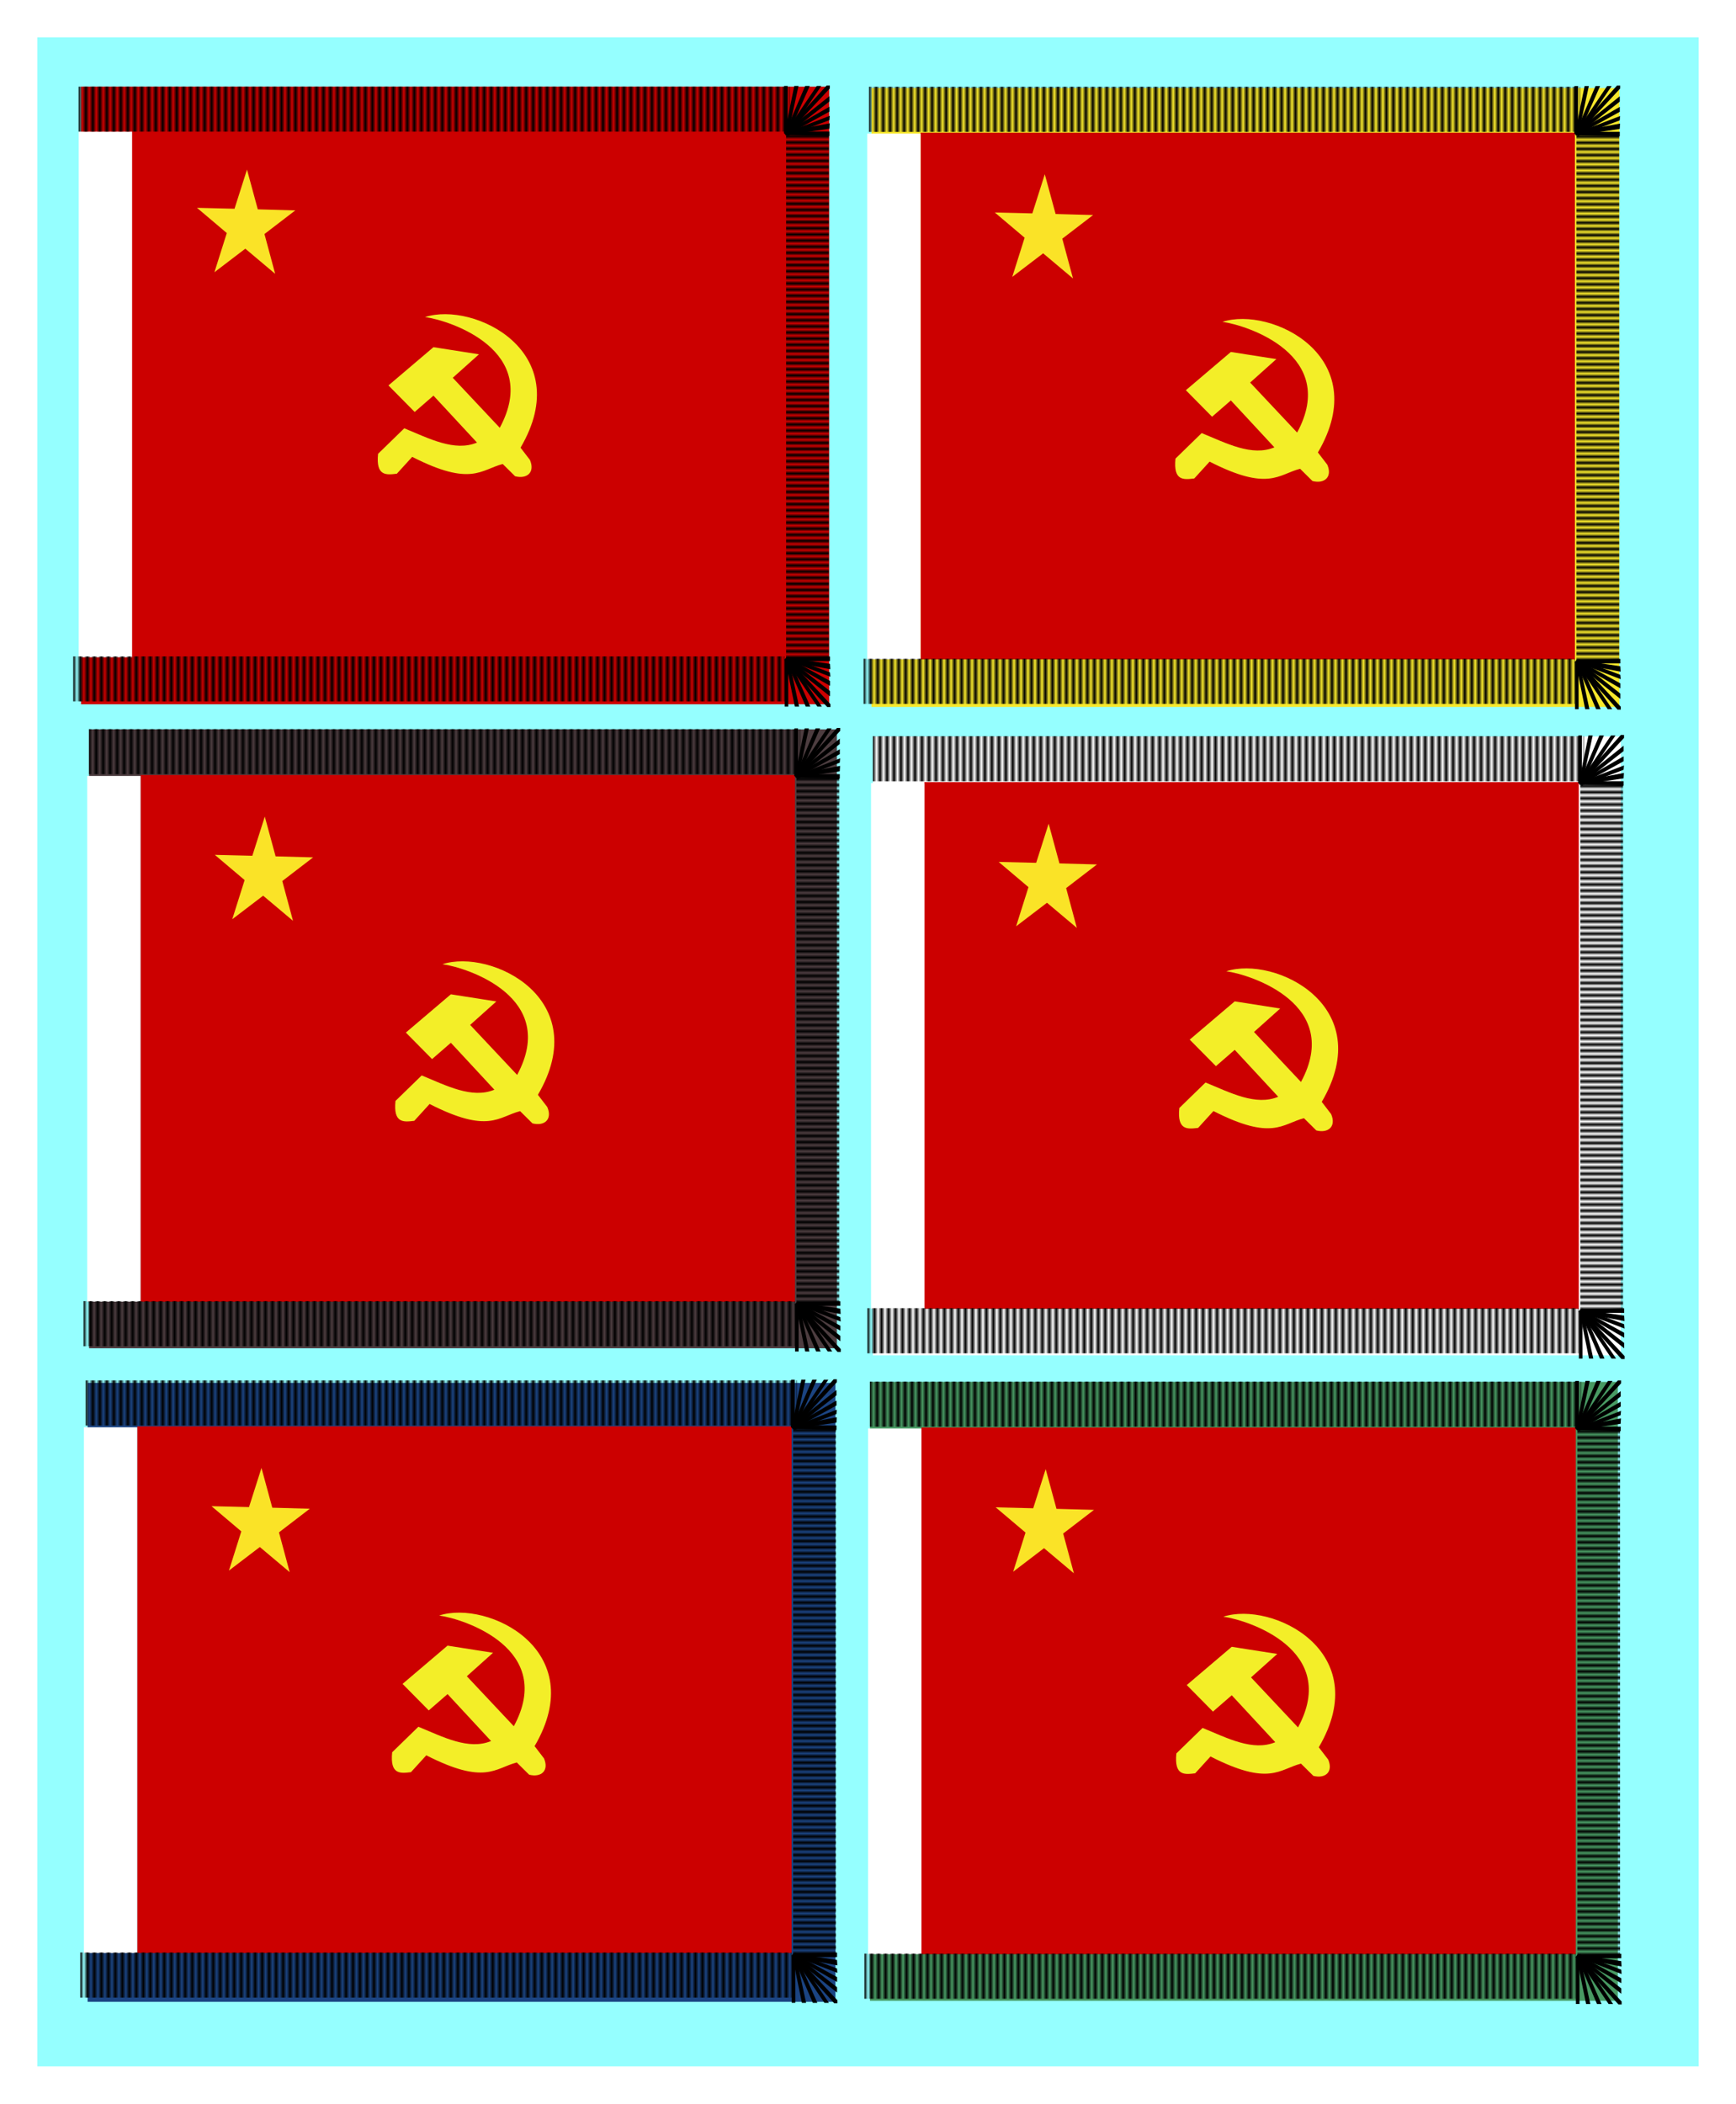 <?xml version="1.0" encoding="UTF-8"?>
<svg width="232.78mm" height="281.99mm" version="1.0" xmlns="http://www.w3.org/2000/svg" xmlns:cc="http://creativecommons.org/ns#" xmlns:dc="http://purl.org/dc/elements/1.1/" xmlns:osb="http://www.openswatchbook.org/uri/2009/osb" xmlns:rdf="http://www.w3.org/1999/02/22-rdf-syntax-ns#" xmlns:xlink="http://www.w3.org/1999/xlink">
<defs>
<style type="text/css"/>
<style type="text/css"/>
<pattern id="r" xlink:href="#aj" patternTransform="matrix(1.771 0 0 33.823 365.34 310.18)"/>
<pattern id="aj" width="2" height="1" patternTransform="translate(0) scale(10)" patternUnits="userSpaceOnUse">
<rect y="-.5" width="1" height="2"/>
</pattern>
<pattern id="f" xlink:href="#ai" patternTransform="matrix(1.771 0 0 33.823 362.57 598.83)"/>
<pattern id="ai" width="2" height="1" patternTransform="translate(0) scale(10)" patternUnits="userSpaceOnUse">
<rect y="-.5" width="1" height="2"/>
</pattern>
<pattern id="q" xlink:href="#x" patternTransform="matrix(1.553 0 0 18.312 633.25 -362.49)"/>
<pattern id="x" width="2" height="1" patternTransform="translate(0) scale(10)" patternUnits="userSpaceOnUse">
<rect y="-.5" width="1" height="2"/>
</pattern>
<pattern id="k" xlink:href="#ac" patternTransform="matrix(1.771 0 0 33.823 365.34 310.18)"/>
<pattern id="ac" width="2" height="1" patternTransform="translate(0) scale(10)" patternUnits="userSpaceOnUse">
<rect y="-.5" width="1" height="2"/>
</pattern>
<pattern id="e" xlink:href="#ah" patternTransform="matrix(1.771 0 0 33.823 362.57 598.83)"/>
<pattern id="ah" width="2" height="1" patternTransform="translate(0) scale(10)" patternUnits="userSpaceOnUse">
<rect y="-.5" width="1" height="2"/>
</pattern>
<pattern id="p" xlink:href="#w" patternTransform="matrix(1.553 0 0 18.312 633.25 -362.49)"/>
<pattern id="w" width="2" height="1" patternTransform="translate(0) scale(10)" patternUnits="userSpaceOnUse">
<rect y="-.5" width="1" height="2"/>
</pattern>
<pattern id="j" xlink:href="#y" patternTransform="matrix(1.771 0 0 33.823 365.34 310.18)"/>
<pattern id="y" width="2" height="1" patternTransform="translate(0) scale(10)" patternUnits="userSpaceOnUse">
<rect y="-.5" width="1" height="2"/>
</pattern>
<pattern id="a" xlink:href="#ad" patternTransform="matrix(1.771 0 0 33.823 362.57 598.83)"/>
<pattern id="ad" width="2" height="1" patternTransform="translate(0) scale(10)" patternUnits="userSpaceOnUse">
<rect y="-.5" width="1" height="2"/>
</pattern>
<pattern id="l" xlink:href="#v" patternTransform="matrix(1.553 0 0 18.312 633.25 -362.49)"/>
<pattern id="v" width="2" height="1" patternTransform="translate(0) scale(10)" patternUnits="userSpaceOnUse">
<rect y="-.5" width="1" height="2"/>
</pattern>
<pattern id="i" xlink:href="#ab" patternTransform="matrix(1.771 0 0 33.823 365.34 310.18)"/>
<pattern id="ab" width="2" height="1" patternTransform="translate(0) scale(10)" patternUnits="userSpaceOnUse">
<rect y="-.5" width="1" height="2"/>
</pattern>
<pattern id="d" xlink:href="#ag" patternTransform="matrix(1.771 0 0 33.823 362.57 598.83)"/>
<pattern id="ag" width="2" height="1" patternTransform="translate(0) scale(10)" patternUnits="userSpaceOnUse">
<rect y="-.5" width="1" height="2"/>
</pattern>
<pattern id="o" xlink:href="#u" patternTransform="matrix(1.553 0 0 18.312 633.25 -362.49)"/>
<pattern id="u" width="2" height="1" patternTransform="translate(0) scale(10)" patternUnits="userSpaceOnUse">
<rect y="-.5" width="1" height="2"/>
</pattern>
<pattern id="h" xlink:href="#aa" patternTransform="matrix(1.771 0 0 33.823 365.34 310.18)"/>
<pattern id="aa" width="2" height="1" patternTransform="translate(0) scale(10)" patternUnits="userSpaceOnUse">
<rect y="-.5" width="1" height="2"/>
</pattern>
<pattern id="c" xlink:href="#af" patternTransform="matrix(1.771 0 0 33.823 362.57 598.83)"/>
<pattern id="af" width="2" height="1" patternTransform="translate(0) scale(10)" patternUnits="userSpaceOnUse">
<rect y="-.5" width="1" height="2"/>
</pattern>
<pattern id="n" xlink:href="#t" patternTransform="matrix(1.553 0 0 18.312 633.25 -362.49)"/>
<pattern id="t" width="2" height="1" patternTransform="translate(0) scale(10)" patternUnits="userSpaceOnUse">
<rect y="-.5" width="1" height="2"/>
</pattern>
<pattern id="g" xlink:href="#z" patternTransform="matrix(1.771 0 0 33.823 365.34 310.18)"/>
<pattern id="z" width="2" height="1" patternTransform="translate(0) scale(10)" patternUnits="userSpaceOnUse">
<rect y="-.5" width="1" height="2"/>
</pattern>
<pattern id="b" xlink:href="#ae" patternTransform="matrix(1.771 0 0 33.823 362.57 598.83)"/>
<pattern id="ae" width="2" height="1" patternTransform="translate(0) scale(10)" patternUnits="userSpaceOnUse">
<rect y="-.5" width="1" height="2"/>
</pattern>
<pattern id="m" xlink:href="#s" patternTransform="matrix(1.553 0 0 18.312 633.25 -362.49)"/>
<pattern id="s" width="2" height="1" patternTransform="translate(0) scale(10)" patternUnits="userSpaceOnUse">
<rect y="-.5" width="1" height="2"/>
</pattern>
</defs>
<rect x="18.898" y="18.898" width="842" height="1028" fill="#95ffff" stroke-width="0" style="paint-order:markers stroke fill"/>
<rect x="441.66" y="44.605" width="379.01" height="313.56" fill="#f7e82c" stroke-width="0" style="paint-order:markers stroke fill"/>
<g transform="matrix(.632 0 0 1.043 181.13 47.898)" fill-rule="evenodd">
<rect x="-221.64" y="-3.835" width="600" height="300" fill="#c00"/>
</g>
<path d="m39.898 66.678h27.054v266.36h-27.054z" fill="#fff"/>
<g transform="matrix(1.065 0 0 1.178 208.81 59.375)" stroke-width="0">
<path transform="matrix(1.232 .177 -.177 1.232 -89.592 -412.15)" d="m74.246 378.55-12.535-6.976-10.535 9.737 2.761-14.077-12.516-7.01 14.241-1.724 2.799-14.07 6.041 13.012 14.246-1.685-10.508 9.766z" fill="#fae327" style="paint-order:markers stroke fill"/>
<path d="m-3.683 133.8c11.874 4.418 23.935 10.147 34.605 6.144l-20.716-20.189-8.945 7.022-12.477-11.411 21.422-16.458 21.657 3.072-12.477 10.094 22.364 21.505c19.924-33.292-23.606-46.145-35.546-47.619 23.134-6.822 72.286 14.85 45.434 56.177l4.473 5.267c2.521 5.338-1.363 8.319-7.062 7.022l-5.885-5.267c-10.388 2.431-15.032 9.861-43.079-3.072l-7.298 7.242c-5.007 0.546-10.061 1.169-8.945-8.558z" fill="#f3ee28"/>
</g>
<rect x="39.898" y="22.398" width="360.5" height="23" fill-opacity="0" stroke-width="0" style="paint-order:markers stroke fill"/>
<g transform="translate(66.898 -276.1)">
<rect x="-27" y="320" width="360.5" height="22.78" ry="0" fill="url(#r)" stroke-width="0" style="paint-order:markers stroke fill"/>
<rect x="-29.765" y="608.66" width="360.5" height="22.78" ry="0" fill="url(#f)" stroke-width="0" style="paint-order:markers stroke fill"/>
<rect transform="rotate(90)" x="344" y="-353.16" width="265.78" height="21.655" ry="0" fill="url(#q)" stroke-width="0" style="paint-order:markers stroke fill"/>
<g stroke="#000" stroke-linecap="square">
<path d="m331.25 610.7h0.763l0.062 22.861h-0.763z" stroke-width="1.049" style="paint-order:markers stroke fill"/>
<path d="m332.15 610.51-5e-3 -0.763 21.082-0.476 4.3e-4 1.201z" stroke-width="1.049" style="paint-order:markers stroke fill"/>
<path transform="matrix(.893 -.451 .682 .732 0 0)" d="m-180.74 723.08h0.763l-0.017 30.716-0.64 0.837-0.563-0.347z" stroke-width="1.07" style="paint-order:markers stroke fill"/>
<path transform="rotate(-79.073)" d="m-536.49 441.71h0.763l0.896 21.298-1.575 0.411z" stroke-width="1.049" style="paint-order:markers stroke fill"/>
<path transform="rotate(-12.147)" d="m195.75 666.41h0.763l0.037 23.971-1.035-0.223z" stroke-width="1.049" style="paint-order:markers stroke fill"/>
<path transform="rotate(-22.868)" d="m68.57 691.19h0.763l0.461 25.859-1.051-0.443z" stroke-width="1.049" style="paint-order:markers stroke fill"/>
<path transform="rotate(-33.469)" d="m-59.717 692.09h0.763l0.38 28.686-0.844-0.558z" stroke-width="1.049" style="paint-order:markers stroke fill"/>
<path transform="rotate(-51.679)" d="m-273.41 638.39h0.763l0.166 27.193-1.058 0.836z" stroke-width="1.049" style="paint-order:markers stroke fill"/>
<path d="m332.69 610.91 0.389-0.594 20.191 11.071v1.338z" stroke-width=".987" style="paint-order:markers stroke fill"/>
<path transform="rotate(-68.681)" d="m-447.53 531.54h0.763l0.277 21.889-0.918 0.463z" stroke-width="1.049" style="paint-order:markers stroke fill"/>
</g>
<g transform="matrix(1 0 0 -1 -.293 953.74)" stroke="#000" stroke-linecap="square">
<path d="m331.25 610.7h0.763l0.062 22.861h-0.763z" stroke-width="1.049" style="paint-order:markers stroke fill"/>
<path d="m332.15 610.51-5e-3 -0.763 21.082-0.476 4.3e-4 1.201z" stroke-width="1.049" style="paint-order:markers stroke fill"/>
<path transform="matrix(.893 -.451 .682 .732 0 0)" d="m-180.74 723.08h0.763l-0.017 30.716-0.64 0.837-0.563-0.347z" stroke-width="1.07" style="paint-order:markers stroke fill"/>
<path transform="rotate(-79.073)" d="m-536.49 441.71h0.763l0.896 21.298-1.575 0.411z" stroke-width="1.049" style="paint-order:markers stroke fill"/>
<path transform="rotate(-12.147)" d="m195.75 666.41h0.763l0.037 23.971-1.035-0.223z" stroke-width="1.049" style="paint-order:markers stroke fill"/>
<path transform="rotate(-22.868)" d="m68.57 691.19h0.763l0.461 25.859-1.051-0.443z" stroke-width="1.049" style="paint-order:markers stroke fill"/>
<path transform="rotate(-33.469)" d="m-59.717 692.09h0.763l0.38 28.686-0.844-0.558z" stroke-width="1.049" style="paint-order:markers stroke fill"/>
<path transform="rotate(-51.679)" d="m-273.41 638.39h0.763l0.166 27.193-1.058 0.836z" stroke-width="1.049" style="paint-order:markers stroke fill"/>
<path d="m332.69 610.91 0.389-0.594 20.191 11.071v1.338z" stroke-width=".987" style="paint-order:markers stroke fill"/>
<path transform="rotate(-68.681)" d="m-447.53 531.54h0.763l0.277 21.889-0.918 0.463z" stroke-width="1.049" style="paint-order:markers stroke fill"/>
</g>
</g>
<g transform="translate(71.141 -600.2)">
<rect x="395.4" y="667.42" width="331.63" height="266.84" fill="#c00" stroke-width="0" style="paint-order:markers stroke fill"/>
<path transform="matrix(1.312 .208 -.188 1.451 446.41 176.56)" d="m74.246 378.55-12.535-6.976-10.535 9.737 2.761-14.077-12.516-7.01 14.241-1.724 2.799-14.07 6.041 13.012 14.246-1.685-10.508 9.766z" fill="#fae327" stroke-width="0" style="paint-order:markers stroke fill"/>
<path d="m537.87 819.61c12.641 5.203 25.482 11.952 36.841 7.237l-22.054-23.78-9.523 8.271-13.283-13.441 22.806-19.385 23.057 3.619-13.283 11.89 23.809 25.33c21.212-39.213-25.132-54.353-37.843-56.089 24.629-8.036 76.956 17.492 48.369 66.169l4.762 6.203c2.684 6.288-1.451 9.799-7.519 8.271l-6.265-6.203c-11.06 2.864-16.003 11.614-45.863-3.619l-7.769 8.53c-5.331 0.643-10.711 1.377-9.523-10.08z" fill="#f3ee28" stroke-width="0"/>
<path d="m368.35 667.9h27.054v266.36h-27.054z" fill="#fff"/>
<g transform="matrix(1 0 0 1.004 396.3 322.86)">
<rect x="-27" y="320" width="360.5" height="22.78" ry="0" fill="url(#k)" stroke-width="0" style="paint-order:markers stroke fill"/>
<rect x="-29.765" y="608.66" width="360.5" height="22.78" ry="0" fill="url(#e)" stroke-width="0" style="paint-order:markers stroke fill"/>
<rect transform="rotate(90)" x="344" y="-353.16" width="265.78" height="21.655" ry="0" fill="url(#p)" stroke-width="0" style="paint-order:markers stroke fill"/>
<g stroke="#000" stroke-linecap="square">
<path d="m331.25 610.7h0.763l0.062 22.861h-0.763z" stroke-width="1.049" style="paint-order:markers stroke fill"/>
<path d="m332.15 610.51-5e-3 -0.763 21.082-0.476 4.3e-4 1.201z" stroke-width="1.049" style="paint-order:markers stroke fill"/>
<path transform="matrix(.893 -.451 .682 .732 0 0)" d="m-180.74 723.08h0.763l-0.017 30.716-0.64 0.837-0.563-0.347z" stroke-width="1.07" style="paint-order:markers stroke fill"/>
<path transform="rotate(-79.073)" d="m-536.49 441.71h0.763l0.896 21.298-1.575 0.411z" stroke-width="1.049" style="paint-order:markers stroke fill"/>
<path transform="rotate(-12.147)" d="m195.75 666.41h0.763l0.037 23.971-1.035-0.223z" stroke-width="1.049" style="paint-order:markers stroke fill"/>
<path transform="rotate(-22.868)" d="m68.57 691.19h0.763l0.461 25.859-1.051-0.443z" stroke-width="1.049" style="paint-order:markers stroke fill"/>
<path transform="rotate(-33.469)" d="m-59.717 692.09h0.763l0.38 28.686-0.844-0.558z" stroke-width="1.049" style="paint-order:markers stroke fill"/>
<path transform="rotate(-51.679)" d="m-273.41 638.39h0.763l0.166 27.193-1.058 0.836z" stroke-width="1.049" style="paint-order:markers stroke fill"/>
<path d="m332.69 610.91 0.389-0.594 20.191 11.071v1.338z" stroke-width=".987" style="paint-order:markers stroke fill"/>
<path transform="rotate(-68.681)" d="m-447.53 531.54h0.763l0.277 21.889-0.918 0.463z" stroke-width="1.049" style="paint-order:markers stroke fill"/>
</g>
<g transform="matrix(1 0 0 -1 -.293 953.74)" stroke="#000" stroke-linecap="square">
<path d="m331.25 610.7h0.763l0.062 22.861h-0.763z" stroke-width="1.049" style="paint-order:markers stroke fill"/>
<path d="m332.15 610.51-5e-3 -0.763 21.082-0.476 4.3e-4 1.201z" stroke-width="1.049" style="paint-order:markers stroke fill"/>
<path transform="matrix(.893 -.451 .682 .732 0 0)" d="m-180.74 723.08h0.763l-0.017 30.716-0.64 0.837-0.563-0.347z" stroke-width="1.07" style="paint-order:markers stroke fill"/>
<path transform="rotate(-79.073)" d="m-536.49 441.71h0.763l0.896 21.298-1.575 0.411z" stroke-width="1.049" style="paint-order:markers stroke fill"/>
<path transform="rotate(-12.147)" d="m195.75 666.41h0.763l0.037 23.971-1.035-0.223z" stroke-width="1.049" style="paint-order:markers stroke fill"/>
<path transform="rotate(-22.868)" d="m68.57 691.19h0.763l0.461 25.859-1.051-0.443z" stroke-width="1.049" style="paint-order:markers stroke fill"/>
<path transform="rotate(-33.469)" d="m-59.717 692.09h0.763l0.38 28.686-0.844-0.558z" stroke-width="1.049" style="paint-order:markers stroke fill"/>
<path transform="rotate(-51.679)" d="m-273.41 638.39h0.763l0.166 27.193-1.058 0.836z" stroke-width="1.049" style="paint-order:markers stroke fill"/>
<path d="m332.69 610.91 0.389-0.594 20.191 11.071v1.338z" stroke-width=".987" style="paint-order:markers stroke fill"/>
<path transform="rotate(-68.681)" d="m-447.53 531.54h0.763l0.277 21.889-0.918 0.463z" stroke-width="1.049" style="paint-order:markers stroke fill"/>
</g>
</g>
</g>
<rect x="45.143" y="369.54" width="379.01" height="313.56" fill="#4d3d40" stroke-width="0" style="paint-order:markers stroke fill"/>
<g transform="translate(-324.16 -274.76)">
<rect x="395.4" y="667.42" width="331.63" height="266.84" fill="#c00" stroke-width="0" style="paint-order:markers stroke fill"/>
<path transform="matrix(1.312 .208 -.188 1.451 446.41 176.56)" d="m74.246 378.55-12.535-6.976-10.535 9.737 2.761-14.077-12.516-7.01 14.241-1.724 2.799-14.07 6.041 13.012 14.246-1.685-10.508 9.766z" fill="#fae327" stroke-width="0" style="paint-order:markers stroke fill"/>
<path d="m537.87 819.61c12.641 5.203 25.482 11.952 36.841 7.237l-22.054-23.78-9.523 8.271-13.283-13.441 22.806-19.385 23.057 3.619-13.283 11.89 23.809 25.33c21.212-39.213-25.132-54.353-37.843-56.089 24.629-8.036 76.956 17.492 48.369 66.169l4.762 6.203c2.684 6.288-1.451 9.799-7.519 8.271l-6.265-6.203c-11.06 2.864-16.003 11.614-45.863-3.619l-7.769 8.53c-5.331 0.643-10.711 1.377-9.523-10.08z" fill="#f3ee28" stroke-width="0"/>
<path d="m368.35 667.9h27.054v266.36h-27.054z" fill="#fff"/>
<g transform="matrix(1 0 0 1.004 396.3 322.86)">
<rect x="-27" y="320" width="360.5" height="22.78" ry="0" fill="url(#j)" stroke-width="0" style="paint-order:markers stroke fill"/>
<rect x="-29.765" y="608.66" width="360.5" height="22.78" ry="0" fill="url(#a)" stroke-width="0" style="paint-order:markers stroke fill"/>
<rect transform="rotate(90)" x="344" y="-353.16" width="265.78" height="21.655" ry="0" fill="url(#l)" stroke-width="0" style="paint-order:markers stroke fill"/>
<g stroke="#000" stroke-linecap="square">
<path d="m331.25 610.7h0.763l0.062 22.861h-0.763z" stroke-width="1.049" style="paint-order:markers stroke fill"/>
<path d="m332.15 610.51-5e-3 -0.763 21.082-0.476 4.3e-4 1.201z" stroke-width="1.049" style="paint-order:markers stroke fill"/>
<path transform="matrix(.893 -.451 .682 .732 0 0)" d="m-180.74 723.08h0.763l-0.017 30.716-0.64 0.837-0.563-0.347z" stroke-width="1.07" style="paint-order:markers stroke fill"/>
<path transform="rotate(-79.073)" d="m-536.49 441.71h0.763l0.896 21.298-1.575 0.411z" stroke-width="1.049" style="paint-order:markers stroke fill"/>
<path transform="rotate(-12.147)" d="m195.75 666.41h0.763l0.037 23.971-1.035-0.223z" stroke-width="1.049" style="paint-order:markers stroke fill"/>
<path transform="rotate(-22.868)" d="m68.57 691.19h0.763l0.461 25.859-1.051-0.443z" stroke-width="1.049" style="paint-order:markers stroke fill"/>
<path transform="rotate(-33.469)" d="m-59.717 692.09h0.763l0.38 28.686-0.844-0.558z" stroke-width="1.049" style="paint-order:markers stroke fill"/>
<path transform="rotate(-51.679)" d="m-273.41 638.39h0.763l0.166 27.193-1.058 0.836z" stroke-width="1.049" style="paint-order:markers stroke fill"/>
<path d="m332.69 610.91 0.389-0.594 20.191 11.071v1.338z" stroke-width=".987" style="paint-order:markers stroke fill"/>
<path transform="rotate(-68.681)" d="m-447.53 531.54h0.763l0.277 21.889-0.918 0.463z" stroke-width="1.049" style="paint-order:markers stroke fill"/>
</g>
<g transform="matrix(1 0 0 -1 -.293 953.74)" stroke="#000" stroke-linecap="square">
<path d="m331.25 610.7h0.763l0.062 22.861h-0.763z" stroke-width="1.049" style="paint-order:markers stroke fill"/>
<path d="m332.15 610.51-5e-3 -0.763 21.082-0.476 4.3e-4 1.201z" stroke-width="1.049" style="paint-order:markers stroke fill"/>
<path transform="matrix(.893 -.451 .682 .732 0 0)" d="m-180.74 723.08h0.763l-0.017 30.716-0.64 0.837-0.563-0.347z" stroke-width="1.07" style="paint-order:markers stroke fill"/>
<path transform="rotate(-79.073)" d="m-536.49 441.71h0.763l0.896 21.298-1.575 0.411z" stroke-width="1.049" style="paint-order:markers stroke fill"/>
<path transform="rotate(-12.147)" d="m195.75 666.41h0.763l0.037 23.971-1.035-0.223z" stroke-width="1.049" style="paint-order:markers stroke fill"/>
<path transform="rotate(-22.868)" d="m68.57 691.19h0.763l0.461 25.859-1.051-0.443z" stroke-width="1.049" style="paint-order:markers stroke fill"/>
<path transform="rotate(-33.469)" d="m-59.717 692.09h0.763l0.38 28.686-0.844-0.558z" stroke-width="1.049" style="paint-order:markers stroke fill"/>
<path transform="rotate(-51.679)" d="m-273.41 638.39h0.763l0.166 27.193-1.058 0.836z" stroke-width="1.049" style="paint-order:markers stroke fill"/>
<path d="m332.69 610.91 0.389-0.594 20.191 11.071v1.338z" stroke-width=".987" style="paint-order:markers stroke fill"/>
<path transform="rotate(-68.681)" d="m-447.53 531.54h0.763l0.277 21.889-0.918 0.463z" stroke-width="1.049" style="paint-order:markers stroke fill"/>
</g>
</g>
</g>
<rect x="442.39" y="373.12" width="379.01" height="313.56" fill="#fff" stroke-width="0" style="paint-order:markers stroke fill"/>
<g transform="translate(73.09 -271.18)">
<rect x="395.4" y="667.42" width="331.63" height="266.84" fill="#c00" stroke-width="0" style="paint-order:markers stroke fill"/>
<path transform="matrix(1.312 .208 -.188 1.451 446.41 176.56)" d="m74.246 378.55-12.535-6.976-10.535 9.737 2.761-14.077-12.516-7.01 14.241-1.724 2.799-14.07 6.041 13.012 14.246-1.685-10.508 9.766z" fill="#fae327" stroke-width="0" style="paint-order:markers stroke fill"/>
<path d="m537.87 819.61c12.641 5.203 25.482 11.952 36.841 7.237l-22.054-23.78-9.523 8.271-13.283-13.441 22.806-19.385 23.057 3.619-13.283 11.89 23.809 25.33c21.212-39.213-25.132-54.353-37.843-56.089 24.629-8.036 76.956 17.492 48.369 66.169l4.762 6.203c2.684 6.288-1.451 9.799-7.519 8.271l-6.265-6.203c-11.06 2.864-16.003 11.614-45.863-3.619l-7.769 8.53c-5.331 0.643-10.711 1.377-9.523-10.08z" fill="#f3ee28" stroke-width="0"/>
<path d="m368.35 667.9h27.054v266.36h-27.054z" fill="#fff"/>
<g transform="matrix(1 0 0 1.004 396.3 322.86)">
<rect x="-27" y="320" width="360.5" height="22.78" ry="0" fill="url(#i)" stroke-width="0" style="paint-order:markers stroke fill"/>
<rect x="-29.765" y="608.66" width="360.5" height="22.78" ry="0" fill="url(#d)" stroke-width="0" style="paint-order:markers stroke fill"/>
<rect transform="rotate(90)" x="344" y="-353.16" width="265.78" height="21.655" ry="0" fill="url(#o)" stroke-width="0" style="paint-order:markers stroke fill"/>
<g stroke="#000" stroke-linecap="square">
<path d="m331.25 610.7h0.763l0.062 22.861h-0.763z" stroke-width="1.049" style="paint-order:markers stroke fill"/>
<path d="m332.15 610.51-5e-3 -0.763 21.082-0.476 4.3e-4 1.201z" stroke-width="1.049" style="paint-order:markers stroke fill"/>
<path transform="matrix(.893 -.451 .682 .732 0 0)" d="m-180.74 723.08h0.763l-0.017 30.716-0.64 0.837-0.563-0.347z" stroke-width="1.07" style="paint-order:markers stroke fill"/>
<path transform="rotate(-79.073)" d="m-536.49 441.71h0.763l0.896 21.298-1.575 0.411z" stroke-width="1.049" style="paint-order:markers stroke fill"/>
<path transform="rotate(-12.147)" d="m195.75 666.41h0.763l0.037 23.971-1.035-0.223z" stroke-width="1.049" style="paint-order:markers stroke fill"/>
<path transform="rotate(-22.868)" d="m68.57 691.19h0.763l0.461 25.859-1.051-0.443z" stroke-width="1.049" style="paint-order:markers stroke fill"/>
<path transform="rotate(-33.469)" d="m-59.717 692.09h0.763l0.38 28.686-0.844-0.558z" stroke-width="1.049" style="paint-order:markers stroke fill"/>
<path transform="rotate(-51.679)" d="m-273.41 638.39h0.763l0.166 27.193-1.058 0.836z" stroke-width="1.049" style="paint-order:markers stroke fill"/>
<path d="m332.69 610.91 0.389-0.594 20.191 11.071v1.338z" stroke-width=".987" style="paint-order:markers stroke fill"/>
<path transform="rotate(-68.681)" d="m-447.53 531.54h0.763l0.277 21.889-0.918 0.463z" stroke-width="1.049" style="paint-order:markers stroke fill"/>
</g>
<g transform="matrix(1 0 0 -1 -.293 953.74)" stroke="#000" stroke-linecap="square">
<path d="m331.25 610.7h0.763l0.062 22.861h-0.763z" stroke-width="1.049" style="paint-order:markers stroke fill"/>
<path d="m332.15 610.51-5e-3 -0.763 21.082-0.476 4.3e-4 1.201z" stroke-width="1.049" style="paint-order:markers stroke fill"/>
<path transform="matrix(.893 -.451 .682 .732 0 0)" d="m-180.74 723.08h0.763l-0.017 30.716-0.64 0.837-0.563-0.347z" stroke-width="1.07" style="paint-order:markers stroke fill"/>
<path transform="rotate(-79.073)" d="m-536.49 441.71h0.763l0.896 21.298-1.575 0.411z" stroke-width="1.049" style="paint-order:markers stroke fill"/>
<path transform="rotate(-12.147)" d="m195.75 666.41h0.763l0.037 23.971-1.035-0.223z" stroke-width="1.049" style="paint-order:markers stroke fill"/>
<path transform="rotate(-22.868)" d="m68.57 691.19h0.763l0.461 25.859-1.051-0.443z" stroke-width="1.049" style="paint-order:markers stroke fill"/>
<path transform="rotate(-33.469)" d="m-59.717 692.09h0.763l0.38 28.686-0.844-0.558z" stroke-width="1.049" style="paint-order:markers stroke fill"/>
<path transform="rotate(-51.679)" d="m-273.41 638.39h0.763l0.166 27.193-1.058 0.836z" stroke-width="1.049" style="paint-order:markers stroke fill"/>
<path d="m332.69 610.91 0.389-0.594 20.191 11.071v1.338z" stroke-width=".987" style="paint-order:markers stroke fill"/>
<path transform="rotate(-68.681)" d="m-447.53 531.54h0.763l0.277 21.889-0.918 0.463z" stroke-width="1.049" style="paint-order:markers stroke fill"/>
</g>
</g>
</g>
<rect x="44.393" y="700.62" width="379.01" height="313.56" fill="#1b4482" stroke-width="0" style="paint-order:markers stroke fill"/>
<rect x="440.89" y="700.12" width="379.01" height="313.56" fill="#489a63" stroke-width="0" style="paint-order:markers stroke fill"/>
<g transform="translate(71.59 55.816)">
<rect x="395.4" y="667.42" width="331.63" height="266.84" fill="#c00" stroke-width="0" style="paint-order:markers stroke fill"/>
<path transform="matrix(1.312 .208 -.188 1.451 446.41 176.56)" d="m74.246 378.55-12.535-6.976-10.535 9.737 2.761-14.077-12.516-7.01 14.241-1.724 2.799-14.07 6.041 13.012 14.246-1.685-10.508 9.766z" fill="#fae327" stroke-width="0" style="paint-order:markers stroke fill"/>
<path d="m537.87 819.61c12.641 5.203 25.482 11.952 36.841 7.237l-22.054-23.78-9.523 8.271-13.283-13.441 22.806-19.385 23.057 3.619-13.283 11.89 23.809 25.33c21.212-39.213-25.132-54.353-37.843-56.089 24.629-8.036 76.956 17.492 48.369 66.169l4.762 6.203c2.684 6.288-1.451 9.799-7.519 8.271l-6.265-6.203c-11.06 2.864-16.003 11.614-45.863-3.619l-7.769 8.53c-5.331 0.643-10.711 1.377-9.523-10.08z" fill="#f3ee28" stroke-width="0"/>
<path d="m368.35 667.9h27.054v266.36h-27.054z" fill="#fff"/>
<g transform="matrix(1 0 0 1.004 396.3 322.86)">
<rect x="-27" y="320" width="360.5" height="22.78" ry="0" fill="url(#h)" stroke-width="0" style="paint-order:markers stroke fill"/>
<rect x="-29.765" y="608.66" width="360.5" height="22.78" ry="0" fill="url(#c)" stroke-width="0" style="paint-order:markers stroke fill"/>
<rect transform="rotate(90)" x="344" y="-353.16" width="265.78" height="21.655" ry="0" fill="url(#n)" stroke-width="0" style="paint-order:markers stroke fill"/>
<g stroke="#000" stroke-linecap="square">
<path d="m331.25 610.7h0.763l0.062 22.861h-0.763z" stroke-width="1.049" style="paint-order:markers stroke fill"/>
<path d="m332.15 610.51-5e-3 -0.763 21.082-0.476 4.3e-4 1.201z" stroke-width="1.049" style="paint-order:markers stroke fill"/>
<path transform="matrix(.893 -.451 .682 .732 0 0)" d="m-180.74 723.08h0.763l-0.017 30.716-0.64 0.837-0.563-0.347z" stroke-width="1.07" style="paint-order:markers stroke fill"/>
<path transform="rotate(-79.073)" d="m-536.49 441.71h0.763l0.896 21.298-1.575 0.411z" stroke-width="1.049" style="paint-order:markers stroke fill"/>
<path transform="rotate(-12.147)" d="m195.75 666.41h0.763l0.037 23.971-1.035-0.223z" stroke-width="1.049" style="paint-order:markers stroke fill"/>
<path transform="rotate(-22.868)" d="m68.57 691.19h0.763l0.461 25.859-1.051-0.443z" stroke-width="1.049" style="paint-order:markers stroke fill"/>
<path transform="rotate(-33.469)" d="m-59.717 692.09h0.763l0.38 28.686-0.844-0.558z" stroke-width="1.049" style="paint-order:markers stroke fill"/>
<path transform="rotate(-51.679)" d="m-273.41 638.39h0.763l0.166 27.193-1.058 0.836z" stroke-width="1.049" style="paint-order:markers stroke fill"/>
<path d="m332.69 610.91 0.389-0.594 20.191 11.071v1.338z" stroke-width=".987" style="paint-order:markers stroke fill"/>
<path transform="rotate(-68.681)" d="m-447.53 531.54h0.763l0.277 21.889-0.918 0.463z" stroke-width="1.049" style="paint-order:markers stroke fill"/>
</g>
<g transform="matrix(1 0 0 -1 -.293 953.74)" stroke="#000" stroke-linecap="square">
<path d="m331.25 610.7h0.763l0.062 22.861h-0.763z" stroke-width="1.049" style="paint-order:markers stroke fill"/>
<path d="m332.15 610.51-5e-3 -0.763 21.082-0.476 4.3e-4 1.201z" stroke-width="1.049" style="paint-order:markers stroke fill"/>
<path transform="matrix(.893 -.451 .682 .732 0 0)" d="m-180.74 723.08h0.763l-0.017 30.716-0.64 0.837-0.563-0.347z" stroke-width="1.07" style="paint-order:markers stroke fill"/>
<path transform="rotate(-79.073)" d="m-536.49 441.71h0.763l0.896 21.298-1.575 0.411z" stroke-width="1.049" style="paint-order:markers stroke fill"/>
<path transform="rotate(-12.147)" d="m195.75 666.41h0.763l0.037 23.971-1.035-0.223z" stroke-width="1.049" style="paint-order:markers stroke fill"/>
<path transform="rotate(-22.868)" d="m68.57 691.19h0.763l0.461 25.859-1.051-0.443z" stroke-width="1.049" style="paint-order:markers stroke fill"/>
<path transform="rotate(-33.469)" d="m-59.717 692.09h0.763l0.38 28.686-0.844-0.558z" stroke-width="1.049" style="paint-order:markers stroke fill"/>
<path transform="rotate(-51.679)" d="m-273.41 638.39h0.763l0.166 27.193-1.058 0.836z" stroke-width="1.049" style="paint-order:markers stroke fill"/>
<path d="m332.69 610.91 0.389-0.594 20.191 11.071v1.338z" stroke-width=".987" style="paint-order:markers stroke fill"/>
<path transform="rotate(-68.681)" d="m-447.53 531.54h0.763l0.277 21.889-0.918 0.463z" stroke-width="1.049" style="paint-order:markers stroke fill"/>
</g>
</g>
</g>
<g transform="translate(-325.84 55.228)">
<rect x="395.4" y="667.42" width="331.63" height="266.84" fill="#c00" stroke-width="0" style="paint-order:markers stroke fill"/>
<path transform="matrix(1.312 .208 -.188 1.451 446.41 176.56)" d="m74.246 378.55-12.535-6.976-10.535 9.737 2.761-14.077-12.516-7.01 14.241-1.724 2.799-14.07 6.041 13.012 14.246-1.685-10.508 9.766z" fill="#fae327" stroke-width="0" style="paint-order:markers stroke fill"/>
<path d="m537.87 819.61c12.641 5.203 25.482 11.952 36.841 7.237l-22.054-23.78-9.523 8.271-13.283-13.441 22.806-19.385 23.057 3.619-13.283 11.89 23.809 25.33c21.212-39.213-25.132-54.353-37.843-56.089 24.629-8.036 76.956 17.492 48.369 66.169l4.762 6.203c2.684 6.288-1.451 9.799-7.519 8.271l-6.265-6.203c-11.06 2.864-16.003 11.614-45.863-3.619l-7.769 8.53c-5.331 0.643-10.711 1.377-9.523-10.08z" fill="#f3ee28" stroke-width="0"/>
<path d="m368.35 667.9h27.054v266.36h-27.054z" fill="#fff"/>
<g transform="matrix(1 0 0 1.004 396.3 322.86)">
<rect x="-27" y="320" width="360.5" height="22.78" ry="0" fill="url(#g)" stroke-width="0" style="paint-order:markers stroke fill"/>
<rect x="-29.765" y="608.66" width="360.5" height="22.78" ry="0" fill="url(#b)" stroke-width="0" style="paint-order:markers stroke fill"/>
<rect transform="rotate(90)" x="344" y="-353.16" width="265.78" height="21.655" ry="0" fill="url(#m)" stroke-width="0" style="paint-order:markers stroke fill"/>
<g stroke="#000" stroke-linecap="square">
<path d="m331.25 610.7h0.763l0.062 22.861h-0.763z" stroke-width="1.049" style="paint-order:markers stroke fill"/>
<path d="m332.15 610.51-5e-3 -0.763 21.082-0.476 4.3e-4 1.201z" stroke-width="1.049" style="paint-order:markers stroke fill"/>
<path transform="matrix(.893 -.451 .682 .732 0 0)" d="m-180.74 723.08h0.763l-0.017 30.716-0.64 0.837-0.563-0.347z" stroke-width="1.07" style="paint-order:markers stroke fill"/>
<path transform="rotate(-79.073)" d="m-536.49 441.71h0.763l0.896 21.298-1.575 0.411z" stroke-width="1.049" style="paint-order:markers stroke fill"/>
<path transform="rotate(-12.147)" d="m195.75 666.41h0.763l0.037 23.971-1.035-0.223z" stroke-width="1.049" style="paint-order:markers stroke fill"/>
<path transform="rotate(-22.868)" d="m68.57 691.19h0.763l0.461 25.859-1.051-0.443z" stroke-width="1.049" style="paint-order:markers stroke fill"/>
<path transform="rotate(-33.469)" d="m-59.717 692.09h0.763l0.38 28.686-0.844-0.558z" stroke-width="1.049" style="paint-order:markers stroke fill"/>
<path transform="rotate(-51.679)" d="m-273.41 638.39h0.763l0.166 27.193-1.058 0.836z" stroke-width="1.049" style="paint-order:markers stroke fill"/>
<path d="m332.69 610.91 0.389-0.594 20.191 11.071v1.338z" stroke-width=".987" style="paint-order:markers stroke fill"/>
<path transform="rotate(-68.681)" d="m-447.53 531.54h0.763l0.277 21.889-0.918 0.463z" stroke-width="1.049" style="paint-order:markers stroke fill"/>
</g>
<g transform="matrix(1 0 0 -1 -.293 953.74)" stroke="#000" stroke-linecap="square">
<path d="m331.25 610.7h0.763l0.062 22.861h-0.763z" stroke-width="1.049" style="paint-order:markers stroke fill"/>
<path d="m332.15 610.51-5e-3 -0.763 21.082-0.476 4.3e-4 1.201z" stroke-width="1.049" style="paint-order:markers stroke fill"/>
<path transform="matrix(.893 -.451 .682 .732 0 0)" d="m-180.74 723.08h0.763l-0.017 30.716-0.64 0.837-0.563-0.347z" stroke-width="1.07" style="paint-order:markers stroke fill"/>
<path transform="rotate(-79.073)" d="m-536.49 441.71h0.763l0.896 21.298-1.575 0.411z" stroke-width="1.049" style="paint-order:markers stroke fill"/>
<path transform="rotate(-12.147)" d="m195.75 666.41h0.763l0.037 23.971-1.035-0.223z" stroke-width="1.049" style="paint-order:markers stroke fill"/>
<path transform="rotate(-22.868)" d="m68.57 691.19h0.763l0.461 25.859-1.051-0.443z" stroke-width="1.049" style="paint-order:markers stroke fill"/>
<path transform="rotate(-33.469)" d="m-59.717 692.09h0.763l0.38 28.686-0.844-0.558z" stroke-width="1.049" style="paint-order:markers stroke fill"/>
<path transform="rotate(-51.679)" d="m-273.41 638.39h0.763l0.166 27.193-1.058 0.836z" stroke-width="1.049" style="paint-order:markers stroke fill"/>
<path d="m332.69 610.91 0.389-0.594 20.191 11.071v1.338z" stroke-width=".987" style="paint-order:markers stroke fill"/>
<path transform="rotate(-68.681)" d="m-447.53 531.54h0.763l0.277 21.889-0.918 0.463z" stroke-width="1.049" style="paint-order:markers stroke fill"/>
</g>
</g>
</g>
</svg>
